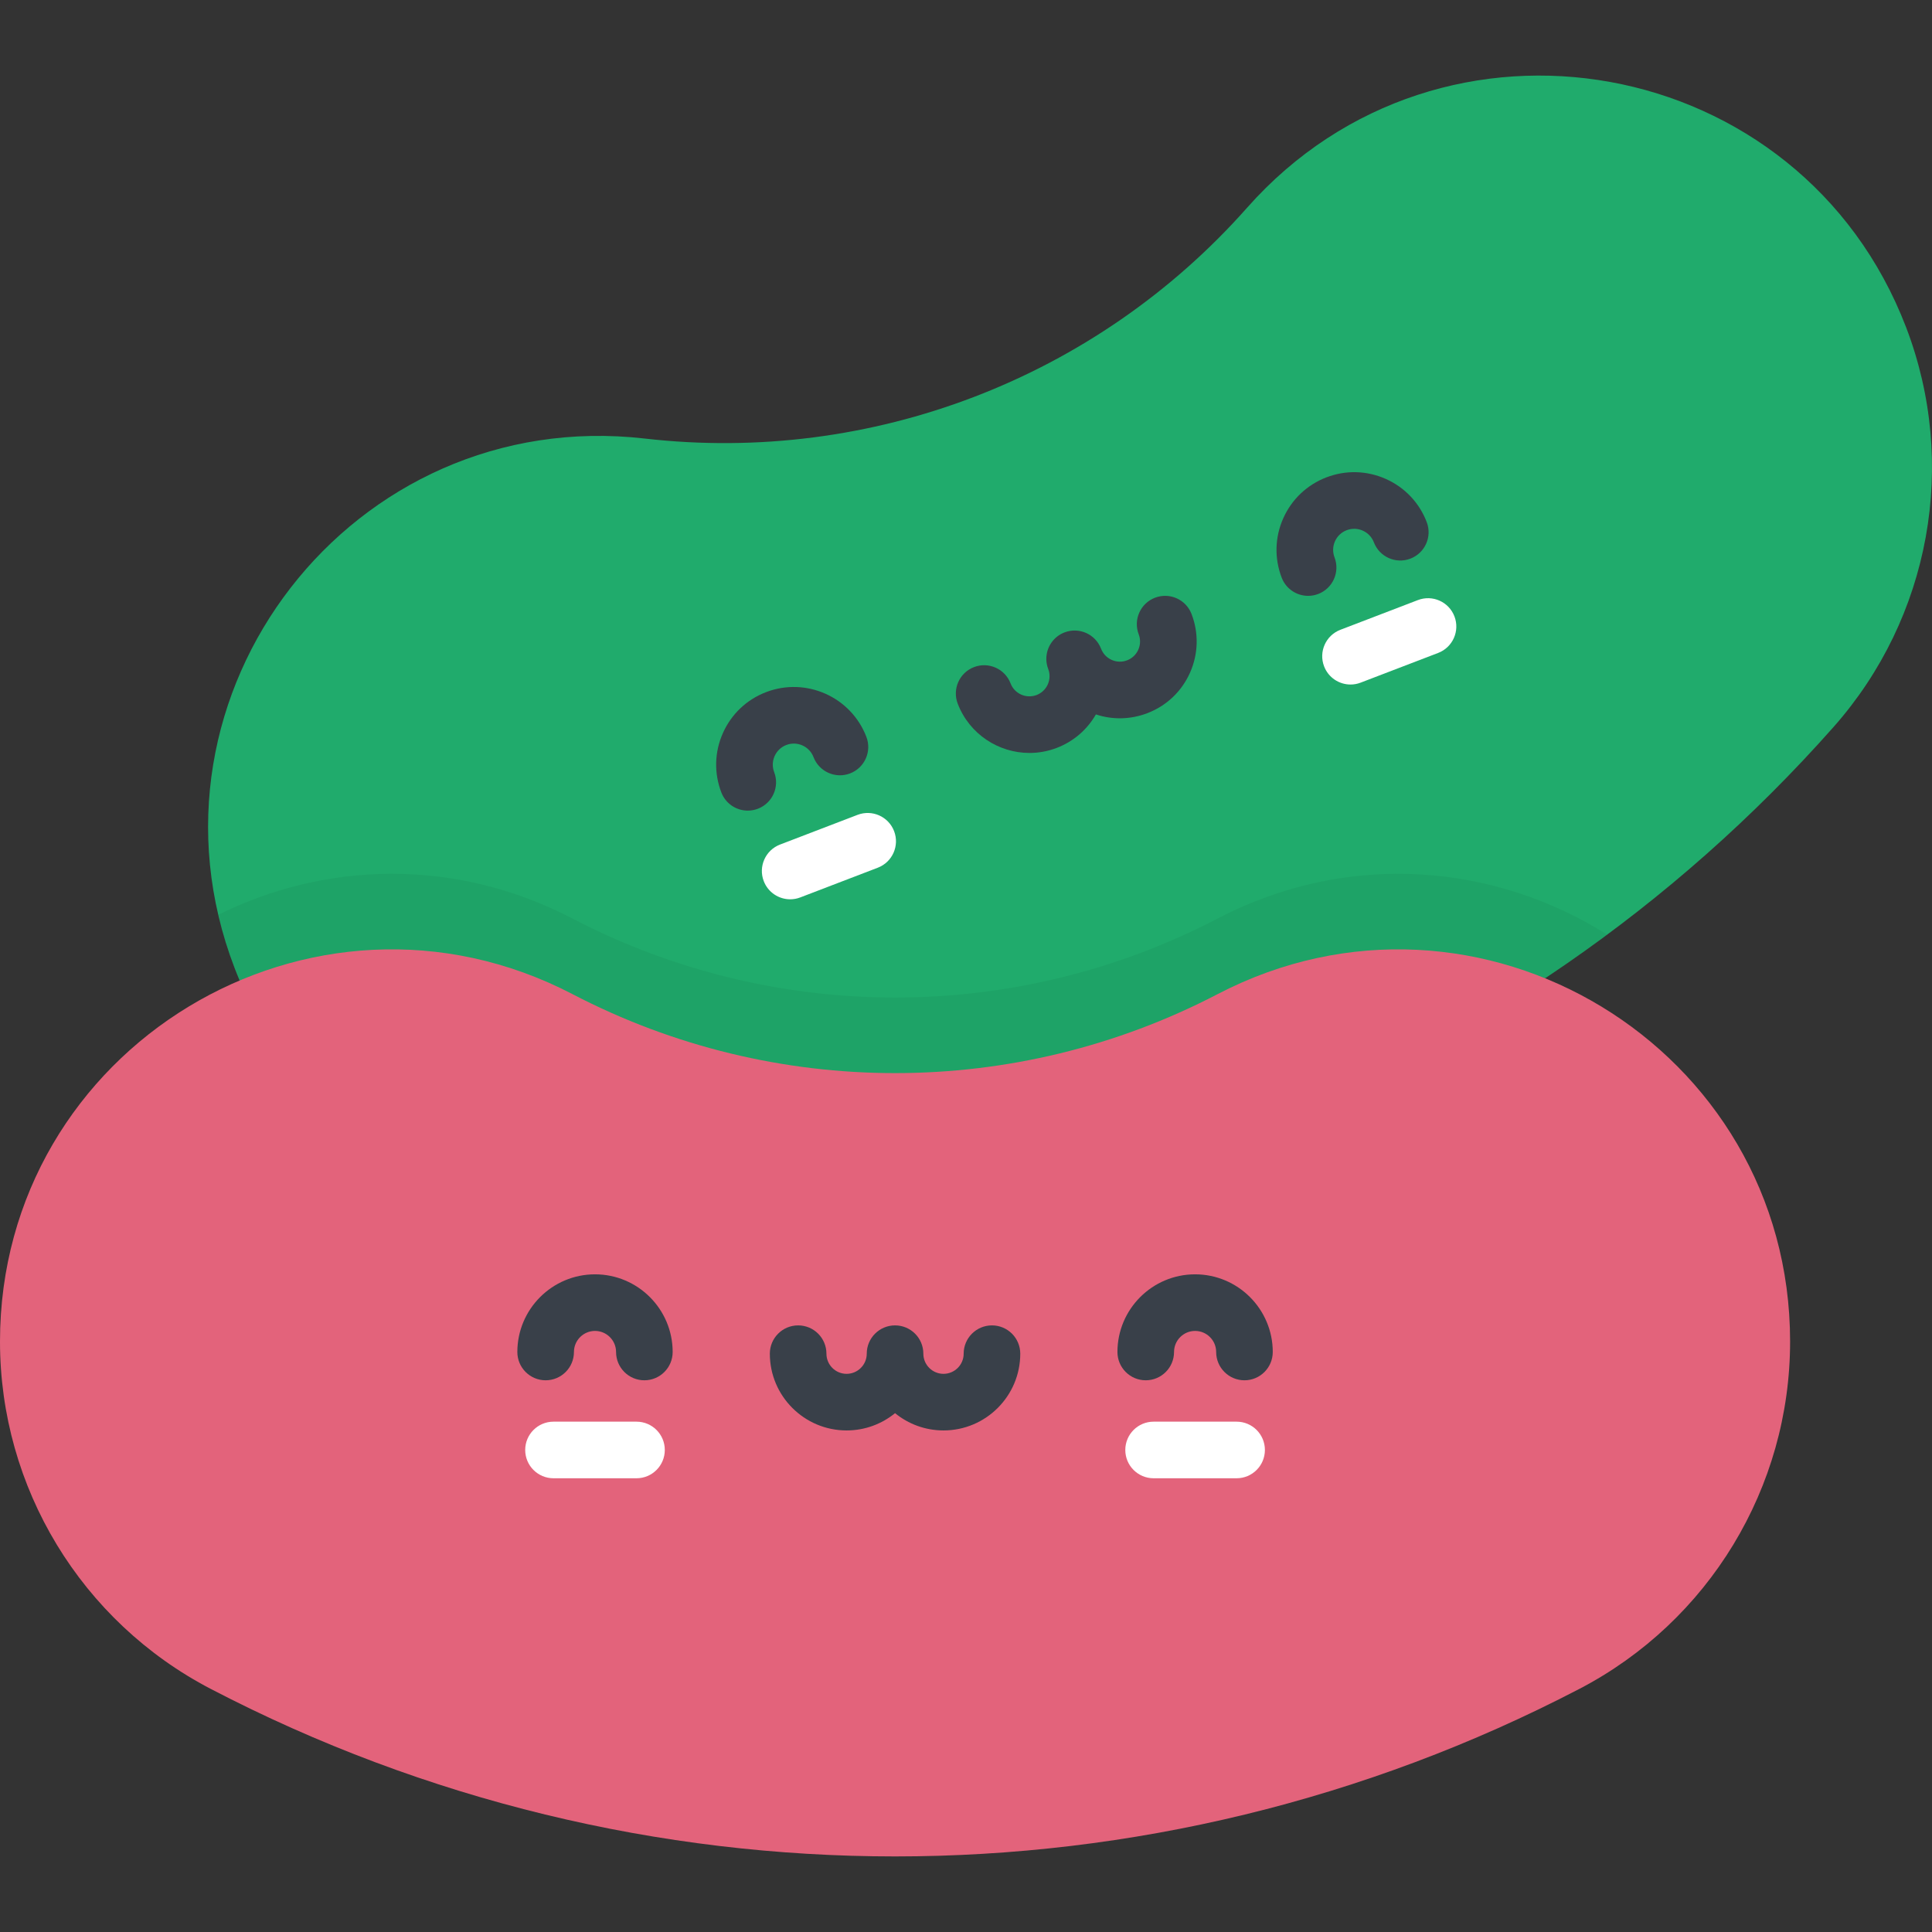 <?xml version="1.0" encoding="iso-8859-1"?>
<!-- Generator: Adobe Illustrator 19.0.0, SVG Export Plug-In . SVG Version: 6.00 Build 0)  -->
<svg version="1.1" id="Layer_1" xmlns="http://www.w3.org/2000/svg" xmlns:xlink="http://www.w3.org/1999/xlink" x="0px" y="0px"
	 viewBox="0 0 511.999 511.999" style="enable-background:new 0 0 511.999 511.999;" xml:space="preserve">
<rect x="0" y="0" width="511.999" height="511.999" fill="#333333" stroke="none"/>
<path style="fill:#20AB6C;" d="M330.491,55.05L330.491,55.05c-40.029,45.215-99.605,68.049-159.6,61.171l0,0
	C93.49,107.349,34.269,183.739,62.152,256.486l0,0c13.85,36.134,46.651,61.564,85.097,65.971l0,0
	c127.309,14.594,253.728-33.86,338.669-129.805l0,0c25.652-28.975,33.054-69.813,19.204-105.948l0,0
	C477.24,13.957,382.133-3.282,330.491,55.05z"/>
<path style="opacity:0.05;enable-background:new    ;" d="M322.658,243.435L322.658,243.435c-53.56,27.894-117.361,27.894-170.921,0
	l0,0c-31.526-16.419-65.868-14.903-93.896-1.009c1.091,4.686,2.518,9.381,4.312,14.061l0,0
	c13.85,36.135,46.651,61.564,85.097,65.971l0,0c99.997,11.463,199.441-15.979,278.671-74.774
	C396.428,229.116,357.795,225.135,322.658,243.435z"/>
<g>
	<path style="fill:#394049;" d="M198.167,214.823c-3.017,0-5.861-1.832-7.005-4.817c-1.968-5.133-1.818-10.726,0.42-15.747
		c2.239-5.021,6.299-8.87,11.433-10.837c10.597-4.062,22.521,1.255,26.583,11.852c1.482,3.868-0.451,8.205-4.318,9.688
		c-3.869,1.483-8.206-0.451-9.688-4.318c-1.102-2.875-4.341-4.317-7.209-3.215c-1.393,0.534-2.493,1.578-3.101,2.939
		c-0.607,1.362-0.647,2.878-0.114,4.27c1.482,3.868-0.451,8.205-4.318,9.688C199.967,214.663,199.059,214.823,198.167,214.823z"/>
	<path style="fill:#394049;" d="M346.665,157.907c-3.017,0-5.86-1.833-7.005-4.817c-1.968-5.133-1.819-10.725,0.419-15.746
		c2.239-5.021,6.299-8.87,11.433-10.838c5.132-1.967,10.724-1.819,15.746,0.42c5.021,2.239,8.87,6.299,10.837,11.432
		c1.482,3.868-0.451,8.205-4.319,9.687c-3.869,1.485-8.205-0.452-9.686-4.32c-0.534-1.392-1.577-2.492-2.939-3.099
		s-2.879-0.648-4.27-0.114c-1.393,0.534-2.493,1.577-3.1,2.938c-0.607,1.362-0.647,2.878-0.114,4.27
		c1.482,3.868-0.45,8.205-4.318,9.688C348.465,157.746,347.557,157.907,346.665,157.907z"/>
</g>
<g>
	<path style="fill:#FFFFFF;" d="M209.404,238.322c-3.017,0-5.861-1.833-7.005-4.818c-1.482-3.868,0.451-8.205,4.318-9.688
		l20.539-7.872c3.87-1.485,8.206,0.452,9.688,4.319c1.482,3.868-0.451,8.205-4.318,9.688l-20.539,7.872
		C211.204,238.162,210.296,238.322,209.404,238.322z"/>
	<path style="fill:#FFFFFF;" d="M357.902,181.406c-3.017,0-5.861-1.833-7.005-4.818c-1.482-3.868,0.451-8.205,4.318-9.688
		l20.539-7.872c3.875-1.483,8.206,0.453,9.688,4.319c1.482,3.868-0.451,8.205-4.318,9.688l-20.539,7.872
		C359.701,181.246,358.794,181.406,357.902,181.406z"/>
</g>
<path style="fill:#394049;" d="M272.821,199.539c-8.185,0.001-15.917-4.975-19.017-13.062c-1.482-3.868,0.451-8.205,4.318-9.688
	c3.869-1.482,8.206,0.453,9.688,4.319c1.055,2.75,4.15,4.128,6.9,3.076c2.749-1.054,4.129-4.149,3.075-6.899
	c-0.339-0.884-0.499-1.792-0.499-2.686c0.001-3.016,1.834-5.858,4.818-7.002c3.867-1.482,8.205,0.453,9.686,4.319
	c0.511,1.332,1.51,2.386,2.813,2.967c1.305,0.581,2.755,0.62,4.087,0.109c1.332-0.51,2.386-1.509,2.967-2.812
	c0.581-1.303,0.62-2.754,0.109-4.087c-1.482-3.868,0.451-8.205,4.318-9.688c3.875-1.484,8.206,0.453,9.688,4.319
	c1.944,5.073,1.797,10.6-0.415,15.563s-6.225,8.767-11.298,10.711c-4.425,1.695-9.196,1.8-13.635,0.332
	c-2.249,3.92-5.808,7.12-10.347,8.86C277.692,199.105,275.237,199.539,272.821,199.539z"/>
<path style="fill:#E3637B;" d="M322.658,263.464L322.658,263.464c-53.56,27.894-117.361,27.894-170.921,0l0,0
	C82.638,227.478,0,277.613,0,355.521l0,0c0,38.698,21.528,74.182,55.85,92.057l0,0c113.653,59.19,249.04,59.19,362.693,0l0,0
	c34.322-17.875,55.85-53.359,55.85-92.057l0,0C474.394,277.613,391.756,227.478,322.658,263.464z"/>
<g>
	<path style="fill:#394049;" d="M170.763,365.791c-4.143,0-7.5-3.358-7.5-7.5c0-3.078-2.504-5.582-5.581-5.582
		s-5.581,2.504-5.581,5.582c0,4.142-3.357,7.5-7.5,7.5s-7.5-3.358-7.5-7.5c0-11.349,9.232-20.582,20.581-20.582
		s20.581,9.233,20.581,20.582C178.263,362.433,174.905,365.791,170.763,365.791z"/>
	<path style="fill:#394049;" d="M329.794,365.791c-4.143,0-7.5-3.358-7.5-7.5c0-3.078-2.504-5.582-5.581-5.582
		s-5.581,2.504-5.581,5.582c0,4.142-3.357,7.5-7.5,7.5s-7.5-3.358-7.5-7.5c0-11.349,9.232-20.582,20.581-20.582
		s20.581,9.233,20.581,20.582C337.294,362.433,333.936,365.791,329.794,365.791z"/>
</g>
<g>
	<path style="fill:#FFFFFF;" d="M168.679,391.755h-21.995c-4.143,0-7.5-3.358-7.5-7.5s3.357-7.5,7.5-7.5h21.995
		c4.143,0,7.5,3.358,7.5,7.5S172.821,391.755,168.679,391.755z"/>
	<path style="fill:#FFFFFF;" d="M327.711,391.755h-21.996c-4.143,0-7.5-3.358-7.5-7.5s3.357-7.5,7.5-7.5h21.996
		c4.143,0,7.5,3.358,7.5,7.5S331.853,391.755,327.711,391.755z"/>
</g>
<path style="fill:#394049;" d="M250.038,379.081c-4.865,0-9.337-1.717-12.841-4.577c-3.505,2.86-7.977,4.577-12.842,4.577
	c-11.216,0-20.341-9.125-20.341-20.341c0-4.142,3.357-7.5,7.5-7.5s7.5,3.358,7.5,7.5c0,2.945,2.396,5.341,5.341,5.341
	s5.342-2.396,5.342-5.341c0-4.142,3.357-7.5,7.5-7.5s7.5,3.358,7.5,7.5c0,2.945,2.396,5.341,5.341,5.341s5.342-2.396,5.342-5.341
	c0-4.142,3.357-7.5,7.5-7.5s7.5,3.358,7.5,7.5C270.38,369.956,261.255,379.081,250.038,379.081z"/>
<g>
</g>
<g>
</g>
<g>
</g>
<g>
</g>
<g>
</g>
<g>
</g>
<g>
</g>
<g>
</g>
<g>
</g>
<g>
</g>
<g>
</g>
<g>
</g>
<g>
</g>
<g>
</g>
<g>
</g>
</svg>
